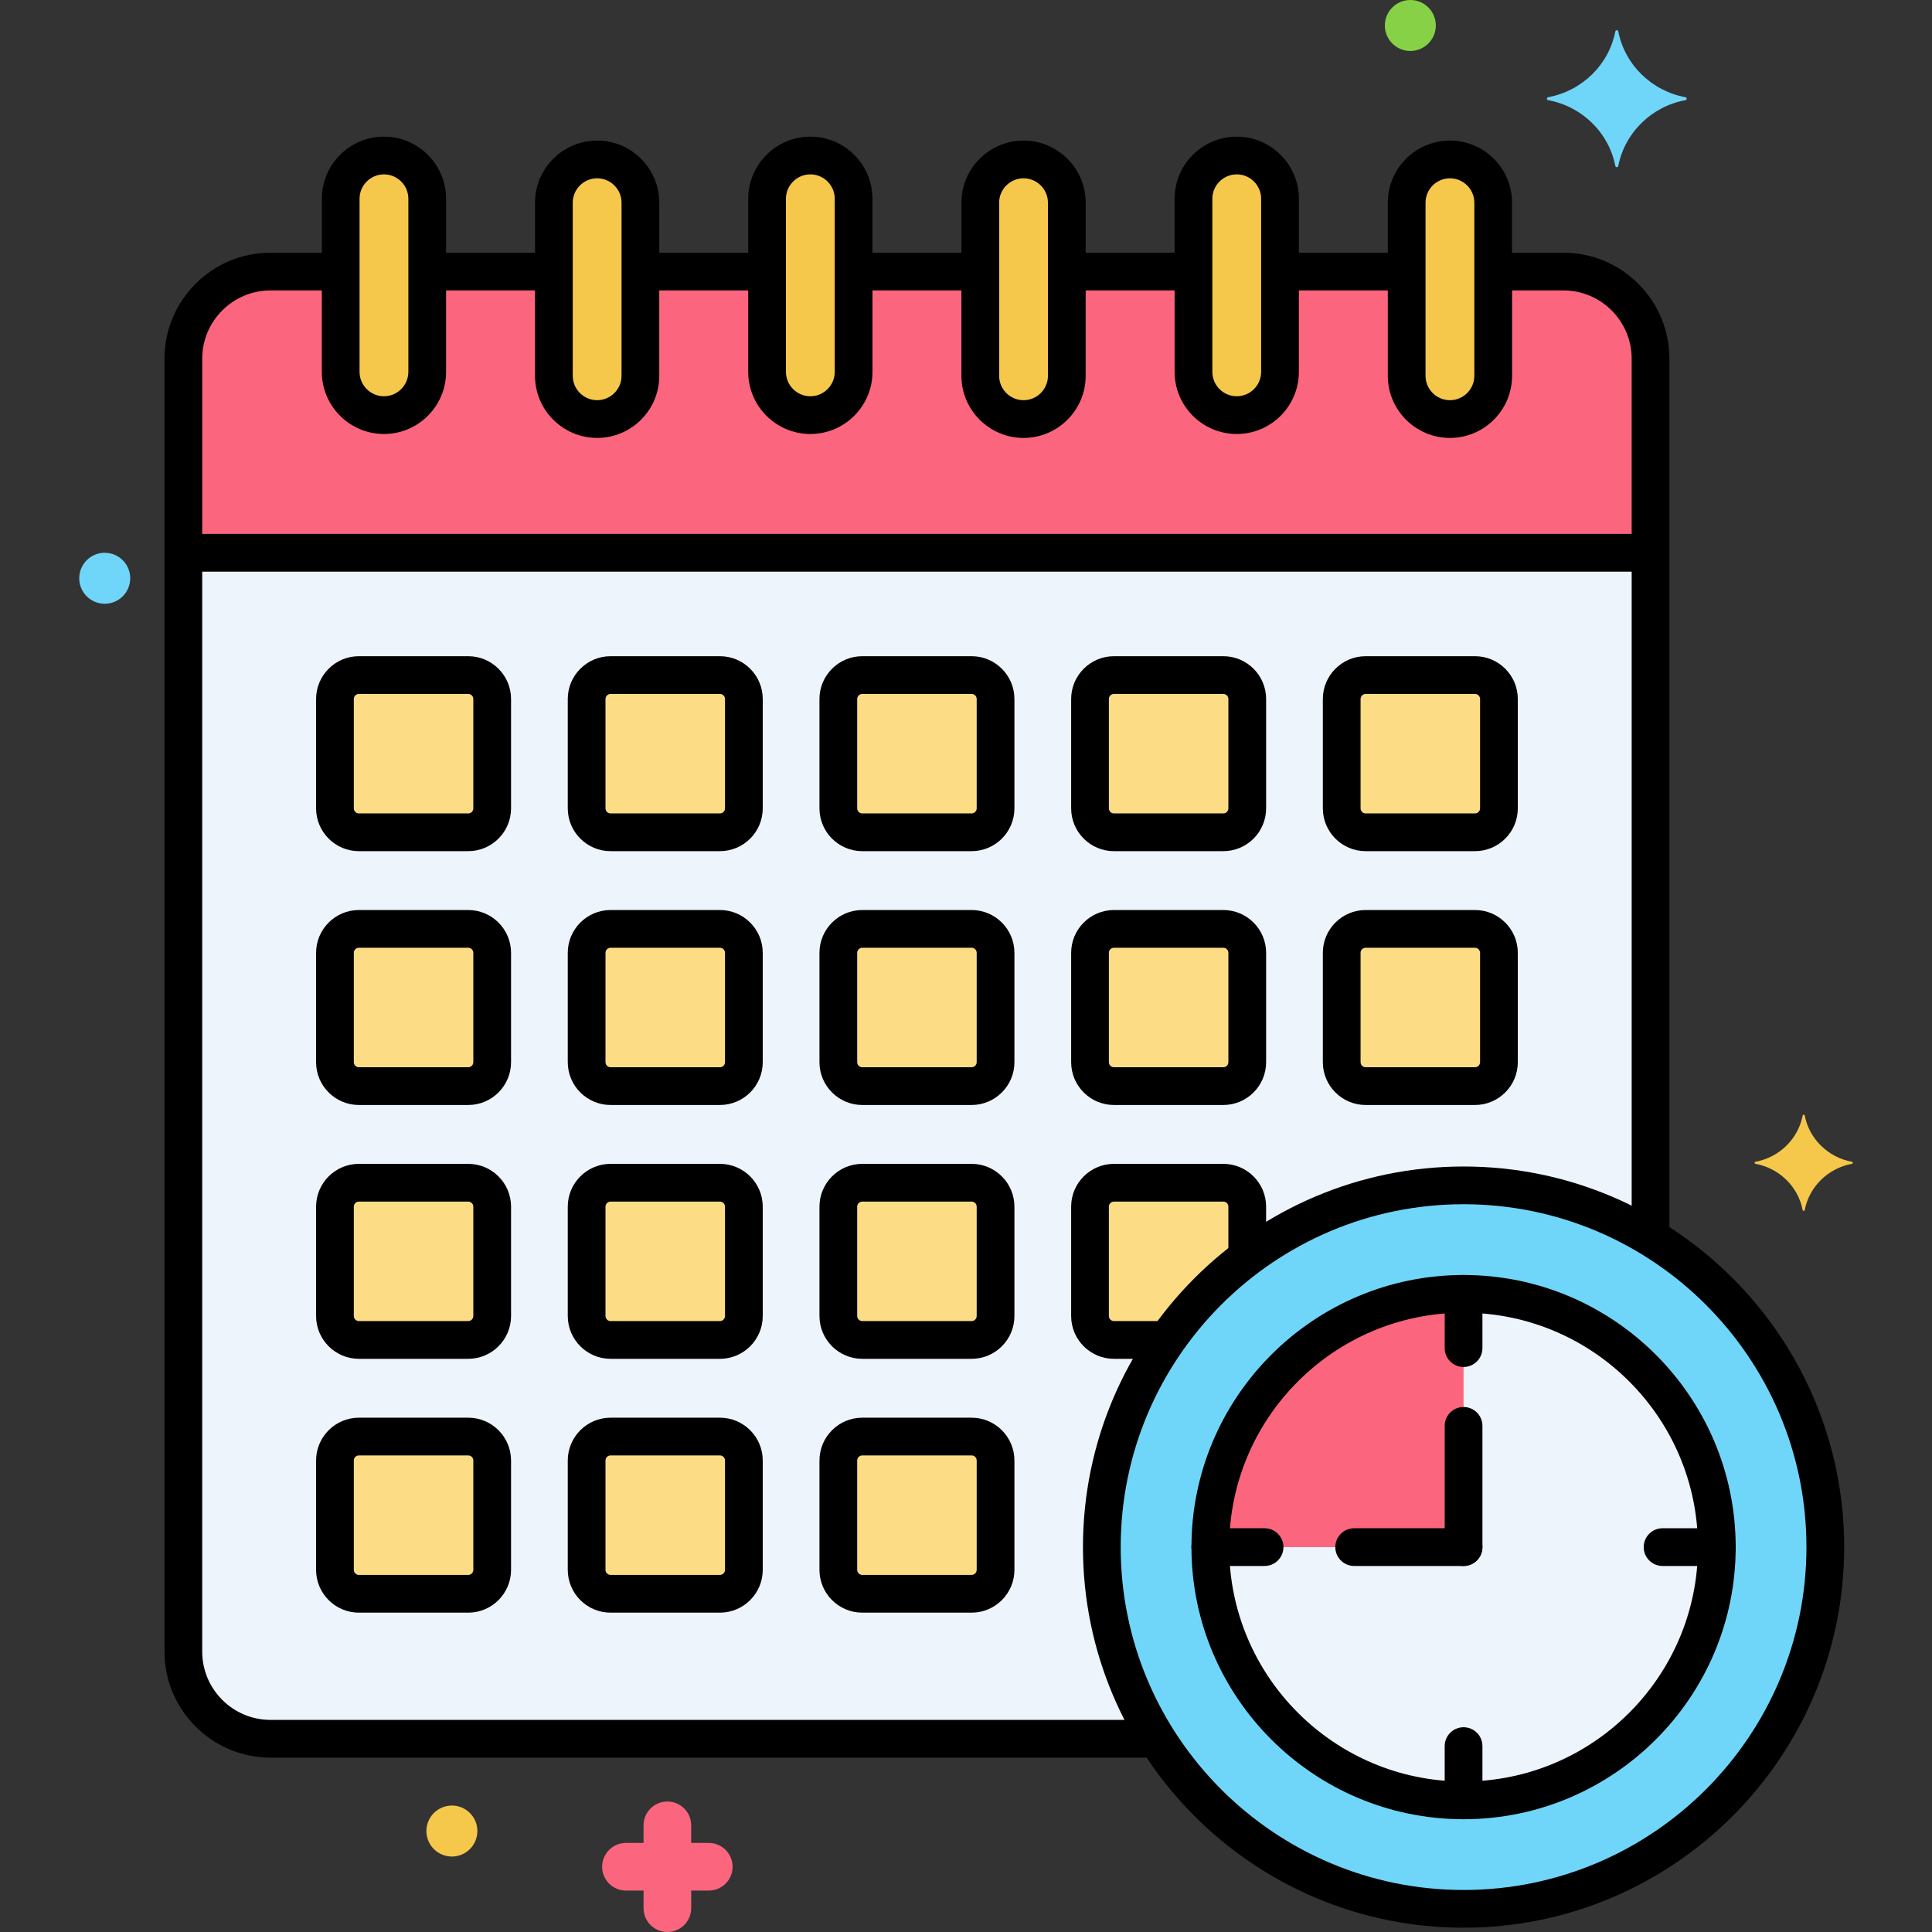 <svg enable-background="new 0 0 256 256" height="512" viewBox="0 0 256 256" width="512" xmlns="http://www.w3.org/2000/svg"><rect x="0" y="0" width="256" height="256" fill="#333333" stroke="none"/><g id="Layer_80"><g><g><g><path d="m145.998 204.999c0-26.43 21.502-47.932 47.932-47.932 9.061 0 17.541 2.529 24.776 6.915v-116.451c0-6.352-5.197-11.549-11.549-11.549h-9.299v13.812c0 3.167-2.567 5.733-5.733 5.733s-5.733-2.567-5.733-5.733v-13.812h-16.783v13.291c0 3.167-2.567 5.733-5.733 5.733-3.167 0-5.733-2.567-5.733-5.733v-13.291h-16.783v13.812c0 3.167-2.567 5.733-5.733 5.733s-5.733-2.567-5.733-5.733v-13.812h-16.783v13.291c0 3.167-2.567 5.733-5.733 5.733-3.167 0-5.733-2.567-5.733-5.733v-13.291h-16.786v13.812c0 3.167-2.567 5.733-5.733 5.733s-5.733-2.567-5.733-5.733v-13.812h-16.784v13.291c0 3.167-2.567 5.733-5.733 5.733s-5.733-2.567-5.733-5.733v-13.291h-9.299c-6.352 0-11.549 5.197-11.549 11.549v171.314c0 6.352 5.197 11.549 11.549 11.549h117.462c-4.624-7.369-7.308-16.072-7.308-25.395z" fill="#edf4fc"/></g></g><g><g><path d="m207.157 35.982h-9.299v13.812c0 3.166-2.567 5.733-5.733 5.733s-5.733-2.567-5.733-5.733v-13.812h-16.783v13.291c0 3.166-2.567 5.733-5.733 5.733s-5.733-2.567-5.733-5.733v-13.291h-16.783v13.812c0 3.166-2.567 5.733-5.733 5.733s-5.733-2.567-5.733-5.733v-13.812h-16.783v13.291c0 3.166-2.567 5.733-5.733 5.733s-5.733-2.567-5.733-5.733v-13.291h-16.786v13.812c0 3.166-2.567 5.733-5.733 5.733s-5.733-2.567-5.733-5.733v-13.812h-16.784v13.291c0 3.166-2.567 5.733-5.733 5.733s-5.733-2.567-5.733-5.733v-13.291h-9.299c-6.352 0-11.549 5.197-11.549 11.549v25.718h194.412v-25.718c-.001-6.352-5.198-11.549-11.55-11.549z" fill="#fc657e"/></g></g><g><g><path d="m50.876 20.606c-3.166 0-5.733 2.567-5.733 5.733v22.933c0 3.166 2.567 5.733 5.733 5.733s5.733-2.567 5.733-5.733v-22.933c0-3.166-2.567-5.733-5.733-5.733z" fill="#f5c84c"/></g></g><g><g><path d="m79.125 21.127c-3.166 0-5.733 2.567-5.733 5.733v22.933c0 3.166 2.567 5.733 5.733 5.733s5.733-2.567 5.733-5.733v-22.932c.001-3.167-2.566-5.734-5.733-5.734z" fill="#f5c84c"/></g></g><g><g><path d="m107.375 20.606c-3.166 0-5.733 2.567-5.733 5.733v22.933c0 3.166 2.567 5.733 5.733 5.733s5.733-2.567 5.733-5.733v-22.933c0-3.166-2.567-5.733-5.733-5.733z" fill="#f5c84c"/></g></g><g><g><path d="m135.625 21.127c-3.166 0-5.733 2.567-5.733 5.733v22.933c0 3.166 2.567 5.733 5.733 5.733s5.733-2.567 5.733-5.733v-22.932c0-3.167-2.567-5.734-5.733-5.734z" fill="#f5c84c"/></g></g><g><g><path d="m163.874 20.606c-3.166 0-5.733 2.567-5.733 5.733v22.933c0 3.166 2.567 5.733 5.733 5.733s5.733-2.567 5.733-5.733v-22.933c.001-3.166-2.566-5.733-5.733-5.733z" fill="#f5c84c"/></g></g><g><g><path d="m192.124 21.127c-3.166 0-5.733 2.567-5.733 5.733v22.933c0 3.166 2.567 5.733 5.733 5.733s5.733-2.567 5.733-5.733v-22.932c0-3.167-2.566-5.734-5.733-5.734z" fill="#f5c84c"/></g></g><g><g><path d="m62.044 89.449h-14.488c-1.752 0-3.173 1.421-3.173 3.173v14.489c0 1.752 1.421 3.173 3.173 3.173h14.488c1.752 0 3.173-1.421 3.173-3.173v-14.489c0-1.752-1.42-3.173-3.173-3.173z" fill="#fcdd86"/></g></g><g><g><path d="m95.394 89.449h-14.488c-1.752 0-3.173 1.421-3.173 3.173v14.489c0 1.752 1.421 3.173 3.173 3.173h14.488c1.752 0 3.173-1.421 3.173-3.173v-14.489c0-1.752-1.42-3.173-3.173-3.173z" fill="#fcdd86"/></g></g><g><g><path d="m128.744 89.449h-14.488c-1.752 0-3.173 1.421-3.173 3.173v14.489c0 1.752 1.421 3.173 3.173 3.173h14.488c1.752 0 3.173-1.421 3.173-3.173v-14.489c0-1.752-1.42-3.173-3.173-3.173z" fill="#fcdd86"/></g></g><g><g><path d="m162.094 89.449h-14.488c-1.752 0-3.173 1.421-3.173 3.173v14.489c0 1.752 1.421 3.173 3.173 3.173h14.488c1.752 0 3.173-1.421 3.173-3.173v-14.489c0-1.752-1.42-3.173-3.173-3.173z" fill="#fcdd86"/></g></g><g><g><path d="m195.444 89.449h-14.488c-1.752 0-3.173 1.421-3.173 3.173v14.489c0 1.752 1.421 3.173 3.173 3.173h14.488c1.752 0 3.173-1.421 3.173-3.173v-14.489c0-1.752-1.42-3.173-3.173-3.173z" fill="#fcdd86"/></g></g><g><g><path d="m62.044 123.083h-14.488c-1.752 0-3.173 1.421-3.173 3.173v14.489c0 1.752 1.421 3.173 3.173 3.173h14.488c1.752 0 3.173-1.421 3.173-3.173v-14.489c0-1.752-1.42-3.173-3.173-3.173z" fill="#fcdd86"/></g></g><g><g><path d="m95.394 123.083h-14.488c-1.752 0-3.173 1.421-3.173 3.173v14.489c0 1.752 1.421 3.173 3.173 3.173h14.488c1.752 0 3.173-1.421 3.173-3.173v-14.489c0-1.752-1.42-3.173-3.173-3.173z" fill="#fcdd86"/></g></g><g><g><path d="m128.744 123.083h-14.488c-1.752 0-3.173 1.421-3.173 3.173v14.489c0 1.752 1.421 3.173 3.173 3.173h14.488c1.752 0 3.173-1.421 3.173-3.173v-14.489c0-1.752-1.42-3.173-3.173-3.173z" fill="#fcdd86"/></g></g><g><g><path d="m162.094 123.083h-14.488c-1.752 0-3.173 1.421-3.173 3.173v14.489c0 1.752 1.421 3.173 3.173 3.173h14.488c1.752 0 3.173-1.421 3.173-3.173v-14.489c0-1.752-1.42-3.173-3.173-3.173z" fill="#fcdd86"/></g></g><g><g><path d="m195.444 123.083h-14.488c-1.752 0-3.173 1.421-3.173 3.173v14.489c0 1.752 1.421 3.173 3.173 3.173h14.488c1.752 0 3.173-1.421 3.173-3.173v-14.489c0-1.752-1.42-3.173-3.173-3.173z" fill="#fcdd86"/></g></g><g><g><path d="m62.044 156.717h-14.488c-1.752 0-3.173 1.421-3.173 3.173v14.489c0 1.752 1.421 3.173 3.173 3.173h14.488c1.752 0 3.173-1.421 3.173-3.173v-14.489c0-1.753-1.42-3.173-3.173-3.173z" fill="#fcdd86"/></g></g><g><g><path d="m95.394 156.717h-14.488c-1.752 0-3.173 1.421-3.173 3.173v14.489c0 1.752 1.421 3.173 3.173 3.173h14.488c1.752 0 3.173-1.421 3.173-3.173v-14.489c0-1.753-1.42-3.173-3.173-3.173z" fill="#fcdd86"/></g></g><g><g><path d="m128.744 156.717h-14.488c-1.752 0-3.173 1.421-3.173 3.173v14.489c0 1.752 1.421 3.173 3.173 3.173h14.488c1.752 0 3.173-1.421 3.173-3.173v-14.489c0-1.753-1.42-3.173-3.173-3.173z" fill="#fcdd86"/></g></g><g><g><path d="m165.267 159.89c0-1.752-1.421-3.173-3.173-3.173h-14.489c-1.752 0-3.173 1.42-3.173 3.173v14.488c0 1.752 1.421 3.173 3.173 3.173h7.064c2.934-4.184 6.509-7.888 10.597-10.947v-6.714z" fill="#fcdd86"/></g></g><g><g><path d="m62.044 190.35h-14.488c-1.752 0-3.173 1.421-3.173 3.173v14.489c0 1.752 1.421 3.173 3.173 3.173h14.488c1.752 0 3.173-1.421 3.173-3.173v-14.489c0-1.752-1.42-3.173-3.173-3.173z" fill="#fcdd86"/></g></g><g><g><path d="m95.394 190.35h-14.488c-1.752 0-3.173 1.421-3.173 3.173v14.489c0 1.752 1.421 3.173 3.173 3.173h14.488c1.752 0 3.173-1.421 3.173-3.173v-14.489c0-1.752-1.42-3.173-3.173-3.173z" fill="#fcdd86"/></g></g><g><g><path d="m128.744 190.35h-14.488c-1.752 0-3.173 1.421-3.173 3.173v14.489c0 1.752 1.421 3.173 3.173 3.173h14.488c1.752 0 3.173-1.421 3.173-3.173v-14.489c0-1.752-1.42-3.173-3.173-3.173z" fill="#fcdd86"/></g></g><g><g><path d="m223.331 12.882c-4.498-.838-8.043-4.31-8.898-8.716-.043-.221-.352-.221-.395 0-.855 4.406-4.4 7.879-8.898 8.716-.226.042-.226.345 0 .387 4.498.838 8.043 4.31 8.898 8.717.043.221.352.221.395 0 .855-4.406 4.4-7.879 8.898-8.717.225-.042.225-.344 0-.387z" fill="#70d6f9"/></g></g><g><g><path d="m245.381 153.94c-3.156-.588-5.643-3.024-6.243-6.116-.03-.155-.247-.155-.277 0-.6 3.091-3.087 5.528-6.243 6.116-.158.03-.158.242 0 .271 3.156.588 5.643 3.024 6.243 6.116.03.155.247.155.277 0 .6-3.091 3.087-5.528 6.243-6.116.159-.029.159-.241 0-.271z" fill="#f5c84c"/></g></g><g><g><path d="m82.942 244.198h2.33v-2.33c0-1.744 1.413-3.157 3.157-3.157s3.157 1.413 3.157 3.157v2.33h2.329c1.744 0 3.157 1.413 3.157 3.157s-1.413 3.157-3.157 3.157h-2.329v2.33c0 1.744-1.413 3.157-3.157 3.157s-3.157-1.413-3.157-3.157v-2.33h-2.33c-1.744 0-3.157-1.413-3.157-3.157s1.413-3.157 3.157-3.157z" fill="#fc657e"/></g></g><g><g><circle cx="59.877" cy="242.623" fill="#f5c84c" r="3.377"/></g></g><g><g><circle cx="13.877" cy="76.623" fill="#70d6f9" r="3.377"/></g></g><g><g><circle cx="186.877" cy="3.377" fill="#87d147" r="3.377"/></g></g><g><g><path d="m193.93 157.067c-26.43 0-47.932 21.502-47.932 47.932 0 26.431 21.502 47.934 47.932 47.934s47.932-21.502 47.932-47.934c0-26.43-21.502-47.932-47.932-47.932z" fill="#70d6f9"/></g></g><g><g><circle cx="193.93" cy="205" fill="#edf4fc" r="33.557"/></g></g><g><g><path d="m193.93 255.433c-27.809 0-50.432-22.624-50.432-50.434 0-27.808 22.623-50.432 50.432-50.432s50.433 22.624 50.433 50.432c-.001 27.81-22.625 50.434-50.433 50.434zm0-95.866c-25.051 0-45.432 20.381-45.432 45.432 0 25.052 20.381 45.434 45.432 45.434 25.052 0 45.433-20.382 45.433-45.434-.001-25.051-20.382-45.432-45.433-45.432z"/></g></g><g><g><path d="m160.373 205h33.557c0-11.668 0-21.609 0-33.557-18.503 0-33.557 15.053-33.557 33.557z" fill="#fc657e"/></g></g><g><g><path d="m193.93 241.057c-19.882 0-36.057-16.175-36.057-36.057s16.175-36.057 36.057-36.057 36.058 16.175 36.058 36.057-16.176 36.057-36.058 36.057zm0-67.114c-17.125 0-31.057 13.932-31.057 31.057s13.932 31.057 31.057 31.057 31.058-13.932 31.058-31.057-13.933-31.057-31.058-31.057z"/></g></g><g><g><path d="m193.93 181.131c-1.381 0-2.5-1.119-2.5-2.5v-7.188c0-1.381 1.119-2.5 2.5-2.5s2.5 1.119 2.5 2.5v7.188c0 1.381-1.119 2.5-2.5 2.5z"/></g></g><g><g><path d="m193.93 241.057c-1.381 0-2.5-1.119-2.5-2.5v-7.188c0-1.381 1.119-2.5 2.5-2.5s2.5 1.119 2.5 2.5v7.188c0 1.381-1.119 2.5-2.5 2.5z"/></g></g><g><g><path d="m167.562 207.5h-7.188c-1.381 0-2.5-1.119-2.5-2.5s1.119-2.5 2.5-2.5h7.188c1.381 0 2.5 1.119 2.5 2.5s-1.12 2.5-2.5 2.5z"/></g></g><g><g><path d="m227.487 207.5h-7.188c-1.381 0-2.5-1.119-2.5-2.5s1.119-2.5 2.5-2.5h7.188c1.381 0 2.5 1.119 2.5 2.5s-1.119 2.5-2.5 2.5z"/></g></g><g><g><path d="m193.93 207.5c-1.381 0-2.5-1.119-2.5-2.5v-16.065c0-1.381 1.119-2.5 2.5-2.5s2.5 1.119 2.5 2.5v16.065c0 1.381-1.119 2.5-2.5 2.5z"/></g></g><g><g><path d="m193.93 207.5h-14.494c-1.381 0-2.5-1.119-2.5-2.5s1.119-2.5 2.5-2.5h14.494c1.381 0 2.5 1.119 2.5 2.5s-1.119 2.5-2.5 2.5z"/></g></g><g><g><path d="m152.984 232.895h-117.141c-7.746 0-14.049-6.303-14.049-14.05v-171.314c0-7.746 6.303-14.049 14.049-14.049h8.844c1.381 0 2.5 1.119 2.5 2.5s-1.119 2.5-2.5 2.5h-8.844c-4.989 0-9.049 4.06-9.049 9.049v171.313c0 4.99 4.06 9.05 9.049 9.05h117.142c1.381 0 2.5 1.119 2.5 2.5s-1.12 2.501-2.501 2.501z"/></g></g><g><g><path d="m72.844 38.482h-15.344c-1.381 0-2.5-1.119-2.5-2.5s1.119-2.5 2.5-2.5h15.344c1.381 0 2.5 1.119 2.5 2.5s-1.119 2.5-2.5 2.5z"/></g></g><g><g><path d="m101.125 38.482h-15.458c-1.381 0-2.5-1.119-2.5-2.5s1.119-2.5 2.5-2.5h15.458c1.381 0 2.5 1.119 2.5 2.5s-1.119 2.5-2.5 2.5z"/></g></g><g><g><path d="m129.438 38.482h-15.438c-1.381 0-2.5-1.119-2.5-2.5s1.119-2.5 2.5-2.5h15.438c1.381 0 2.5 1.119 2.5 2.5s-1.119 2.5-2.5 2.5z"/></g></g><g><g><path d="m157.417 38.482h-15.448c-1.381 0-2.5-1.119-2.5-2.5s1.119-2.5 2.5-2.5h15.448c1.381 0 2.5 1.119 2.5 2.5s-1.119 2.5-2.5 2.5z"/></g></g><g><g><path d="m185.563 38.482h-15.229c-1.381 0-2.5-1.119-2.5-2.5s1.119-2.5 2.5-2.5h15.229c1.381 0 2.5 1.119 2.5 2.5s-1.12 2.5-2.5 2.5z"/></g></g><g><g><path d="m218.706 166.261c-1.381 0-2.5-1.119-2.5-2.5v-116.23c0-4.989-4.06-9.049-9.05-9.049h-8.218c-1.381 0-2.5-1.119-2.5-2.5s1.119-2.5 2.5-2.5h8.218c7.747 0 14.05 6.303 14.05 14.049v116.229c0 1.382-1.119 2.501-2.5 2.501z"/></g></g><g><g><path d="m217.917 75.748h-193.104c-1.381 0-2.5-1.119-2.5-2.5s1.119-2.5 2.5-2.5h193.104c1.381 0 2.5 1.119 2.5 2.5s-1.119 2.5-2.5 2.5z"/></g></g><g><g><path d="m50.876 57.506c-4.54 0-8.233-3.693-8.233-8.233v-22.933c0-4.54 3.693-8.233 8.233-8.233s8.233 3.693 8.233 8.233v22.933c0 4.54-3.693 8.233-8.233 8.233zm0-34.4c-1.783 0-3.233 1.45-3.233 3.233v22.933c0 1.783 1.45 3.233 3.233 3.233s3.233-1.45 3.233-3.233v-22.932c0-1.783-1.45-3.234-3.233-3.234z"/></g></g><g><g><path d="m79.125 58.027c-4.54 0-8.233-3.693-8.233-8.233v-22.934c0-4.54 3.693-8.233 8.233-8.233s8.233 3.693 8.233 8.233v22.934c0 4.54-3.693 8.233-8.233 8.233zm0-34.4c-1.783 0-3.233 1.45-3.233 3.233v22.934c0 1.783 1.45 3.233 3.233 3.233s3.233-1.45 3.233-3.233v-22.934c0-1.783-1.45-3.233-3.233-3.233z"/></g></g><g><g><path d="m107.375 57.506c-4.54 0-8.233-3.693-8.233-8.233v-22.933c0-4.54 3.693-8.233 8.233-8.233s8.233 3.693 8.233 8.233v22.933c0 4.54-3.693 8.233-8.233 8.233zm0-34.4c-1.783 0-3.233 1.45-3.233 3.233v22.933c0 1.783 1.45 3.233 3.233 3.233s3.233-1.45 3.233-3.233v-22.932c0-1.783-1.45-3.234-3.233-3.234z"/></g></g><g><g><path d="m135.625 58.027c-4.54 0-8.233-3.693-8.233-8.233v-22.934c0-4.54 3.693-8.233 8.233-8.233s8.233 3.693 8.233 8.233v22.934c0 4.54-3.693 8.233-8.233 8.233zm0-34.4c-1.783 0-3.233 1.45-3.233 3.233v22.934c0 1.783 1.45 3.233 3.233 3.233s3.233-1.45 3.233-3.233v-22.934c0-1.783-1.45-3.233-3.233-3.233z"/></g></g><g><g><path d="m163.874 57.506c-4.539 0-8.232-3.693-8.232-8.233v-22.933c0-4.54 3.693-8.233 8.232-8.233 4.54 0 8.233 3.693 8.233 8.233v22.933c0 4.54-3.693 8.233-8.233 8.233zm0-34.4c-1.782 0-3.232 1.45-3.232 3.233v22.933c0 1.783 1.45 3.233 3.232 3.233 1.783 0 3.233-1.45 3.233-3.233v-22.932c0-1.783-1.45-3.234-3.233-3.234z"/></g></g><g><g><path d="m192.124 58.027c-4.54 0-8.233-3.693-8.233-8.233v-22.934c0-4.54 3.693-8.233 8.233-8.233s8.233 3.693 8.233 8.233v22.934c0 4.54-3.693 8.233-8.233 8.233zm0-34.4c-1.783 0-3.233 1.45-3.233 3.233v22.934c0 1.783 1.45 3.233 3.233 3.233s3.233-1.45 3.233-3.233v-22.934c0-1.783-1.45-3.233-3.233-3.233z"/></g></g><g><g><path d="m62.044 112.783h-14.488c-3.128 0-5.673-2.545-5.673-5.673v-14.488c0-3.128 2.545-5.673 5.673-5.673h14.488c3.128 0 5.673 2.545 5.673 5.673v14.488c0 3.128-2.545 5.673-5.673 5.673zm-14.488-20.834c-.371 0-.673.302-.673.673v14.488c0 .371.302.673.673.673h14.488c.371 0 .673-.302.673-.673v-14.488c0-.371-.302-.673-.673-.673z"/></g></g><g><g><path d="m95.395 112.783h-14.489c-3.129 0-5.674-2.545-5.674-5.673v-14.488c0-3.128 2.545-5.673 5.674-5.673h14.488c3.128 0 5.673 2.545 5.673 5.673v14.488c0 3.128-2.545 5.673-5.672 5.673zm-14.489-20.834c-.371 0-.674.302-.674.673v14.488c0 .371.303.673.674.673h14.488c.371 0 .673-.302.673-.673v-14.488c0-.371-.302-.673-.673-.673z"/></g></g><g><g><path d="m128.744 112.783h-14.488c-3.128 0-5.673-2.545-5.673-5.673v-14.488c0-3.128 2.545-5.673 5.673-5.673h14.488c3.128 0 5.673 2.545 5.673 5.673v14.488c0 3.128-2.545 5.673-5.673 5.673zm-14.488-20.834c-.371 0-.673.302-.673.673v14.488c0 .371.302.673.673.673h14.488c.371 0 .673-.302.673-.673v-14.488c0-.371-.302-.673-.673-.673z"/></g></g><g><g><path d="m162.095 112.783h-14.488c-3.129 0-5.674-2.545-5.674-5.673v-14.488c0-3.128 2.545-5.673 5.674-5.673h14.488c3.128 0 5.673 2.545 5.673 5.673v14.488c0 3.128-2.545 5.673-5.673 5.673zm-14.489-20.834c-.371 0-.674.302-.674.673v14.488c0 .371.303.673.674.673h14.488c.371 0 .673-.302.673-.673v-14.488c0-.371-.302-.673-.673-.673z"/></g></g><g><g><path d="m195.444 112.783h-14.488c-3.128 0-5.673-2.545-5.673-5.673v-14.488c0-3.128 2.545-5.673 5.673-5.673h14.488c3.128 0 5.673 2.545 5.673 5.673v14.488c0 3.128-2.545 5.673-5.673 5.673zm-14.488-20.834c-.371 0-.673.302-.673.673v14.488c0 .371.302.673.673.673h14.488c.371 0 .673-.302.673-.673v-14.488c0-.371-.302-.673-.673-.673z"/></g></g><g><g><path d="m62.044 146.417h-14.488c-3.128 0-5.673-2.545-5.673-5.673v-14.488c0-3.128 2.545-5.673 5.673-5.673h14.488c3.128 0 5.673 2.545 5.673 5.673v14.488c0 3.128-2.545 5.673-5.673 5.673zm-14.488-20.834c-.371 0-.673.302-.673.673v14.488c0 .371.302.673.673.673h14.488c.371 0 .673-.302.673-.673v-14.488c0-.371-.302-.673-.673-.673z"/></g></g><g><g><path d="m95.395 146.417h-14.489c-3.129 0-5.674-2.545-5.674-5.673v-14.488c0-3.128 2.545-5.673 5.674-5.673h14.488c3.128 0 5.673 2.545 5.673 5.673v14.488c0 3.128-2.545 5.673-5.672 5.673zm-14.489-20.834c-.371 0-.674.302-.674.673v14.488c0 .371.303.673.674.673h14.488c.371 0 .673-.302.673-.673v-14.488c0-.371-.302-.673-.673-.673z"/></g></g><g><g><path d="m128.744 146.417h-14.488c-3.128 0-5.673-2.545-5.673-5.673v-14.488c0-3.128 2.545-5.673 5.673-5.673h14.488c3.128 0 5.673 2.545 5.673 5.673v14.488c0 3.128-2.545 5.673-5.673 5.673zm-14.488-20.834c-.371 0-.673.302-.673.673v14.488c0 .371.302.673.673.673h14.488c.371 0 .673-.302.673-.673v-14.488c0-.371-.302-.673-.673-.673z"/></g></g><g><g><path d="m162.095 146.417h-14.488c-3.129 0-5.674-2.545-5.674-5.673v-14.488c0-3.128 2.545-5.673 5.674-5.673h14.488c3.128 0 5.673 2.545 5.673 5.673v14.488c0 3.128-2.545 5.673-5.673 5.673zm-14.489-20.834c-.371 0-.674.302-.674.673v14.488c0 .371.303.673.674.673h14.488c.371 0 .673-.302.673-.673v-14.488c0-.371-.302-.673-.673-.673z"/></g></g><g><g><path d="m195.444 146.417h-14.488c-3.128 0-5.673-2.545-5.673-5.673v-14.488c0-3.128 2.545-5.673 5.673-5.673h14.488c3.128 0 5.673 2.545 5.673 5.673v14.488c0 3.128-2.545 5.673-5.673 5.673zm-14.488-20.834c-.371 0-.673.302-.673.673v14.488c0 .371.302.673.673.673h14.488c.371 0 .673-.302.673-.673v-14.488c0-.371-.302-.673-.673-.673z"/></g></g><g><g><path d="m62.044 180.051h-14.488c-3.128 0-5.673-2.545-5.673-5.673v-14.488c0-3.128 2.545-5.673 5.673-5.673h14.488c3.128 0 5.673 2.545 5.673 5.673v14.488c0 3.128-2.545 5.673-5.673 5.673zm-14.488-20.834c-.371 0-.673.302-.673.673v14.488c0 .371.302.673.673.673h14.488c.371 0 .673-.302.673-.673v-14.488c0-.371-.302-.673-.673-.673z"/></g></g><g><g><path d="m95.395 180.051h-14.489c-3.129 0-5.674-2.545-5.674-5.673v-14.488c0-3.128 2.545-5.673 5.674-5.673h14.488c3.128 0 5.673 2.545 5.673 5.673v14.488c0 3.128-2.545 5.673-5.672 5.673zm-14.489-20.834c-.371 0-.674.302-.674.673v14.488c0 .371.303.673.674.673h14.488c.371 0 .673-.302.673-.673v-14.488c0-.371-.302-.673-.673-.673z"/></g></g><g><g><path d="m128.744 180.051h-14.488c-3.128 0-5.673-2.545-5.673-5.673v-14.488c0-3.128 2.545-5.673 5.673-5.673h14.488c3.128 0 5.673 2.545 5.673 5.673v14.488c0 3.128-2.545 5.673-5.673 5.673zm-14.488-20.834c-.371 0-.673.302-.673.673v14.488c0 .371.302.673.673.673h14.488c.371 0 .673-.302.673-.673v-14.488c0-.371-.302-.673-.673-.673z"/></g></g><g><g><path d="m154.156 180.051h-6.551c-3.128 0-5.673-2.545-5.673-5.673v-14.488c0-3.128 2.545-5.673 5.673-5.673h14.489c3.128 0 5.673 2.545 5.673 5.673v6.209c0 1.381-1.119 2.5-2.5 2.5s-2.5-1.119-2.5-2.5v-6.209c0-.371-.302-.673-.673-.673h-14.489c-.371 0-.673.302-.673.673v14.488c0 .371.302.673.673.673h6.551c1.381 0 2.5 1.119 2.5 2.5s-1.119 2.5-2.5 2.5z"/></g></g><g><g><path d="m62.044 213.685h-14.488c-3.128 0-5.673-2.545-5.673-5.673v-14.488c0-3.128 2.545-5.673 5.673-5.673h14.488c3.128 0 5.673 2.545 5.673 5.673v14.488c0 3.128-2.545 5.673-5.673 5.673zm-14.488-20.834c-.371 0-.673.302-.673.673v14.488c0 .371.302.673.673.673h14.488c.371 0 .673-.302.673-.673v-14.488c0-.371-.302-.673-.673-.673z"/></g></g><g><g><path d="m95.395 213.685h-14.489c-3.129 0-5.674-2.545-5.674-5.673v-14.488c0-3.128 2.545-5.673 5.674-5.673h14.488c3.128 0 5.673 2.545 5.673 5.673v14.488c0 3.128-2.545 5.673-5.672 5.673zm-14.489-20.834c-.371 0-.674.302-.674.673v14.488c0 .371.303.673.674.673h14.488c.371 0 .673-.302.673-.673v-14.488c0-.371-.302-.673-.673-.673z"/></g></g><g><g><path d="m128.744 213.685h-14.488c-3.128 0-5.673-2.545-5.673-5.673v-14.488c0-3.128 2.545-5.673 5.673-5.673h14.488c3.128 0 5.673 2.545 5.673 5.673v14.488c0 3.128-2.545 5.673-5.673 5.673zm-14.488-20.834c-.371 0-.673.302-.673.673v14.488c0 .371.302.673.673.673h14.488c.371 0 .673-.302.673-.673v-14.488c0-.371-.302-.673-.673-.673z"/></g></g></g></g></svg>